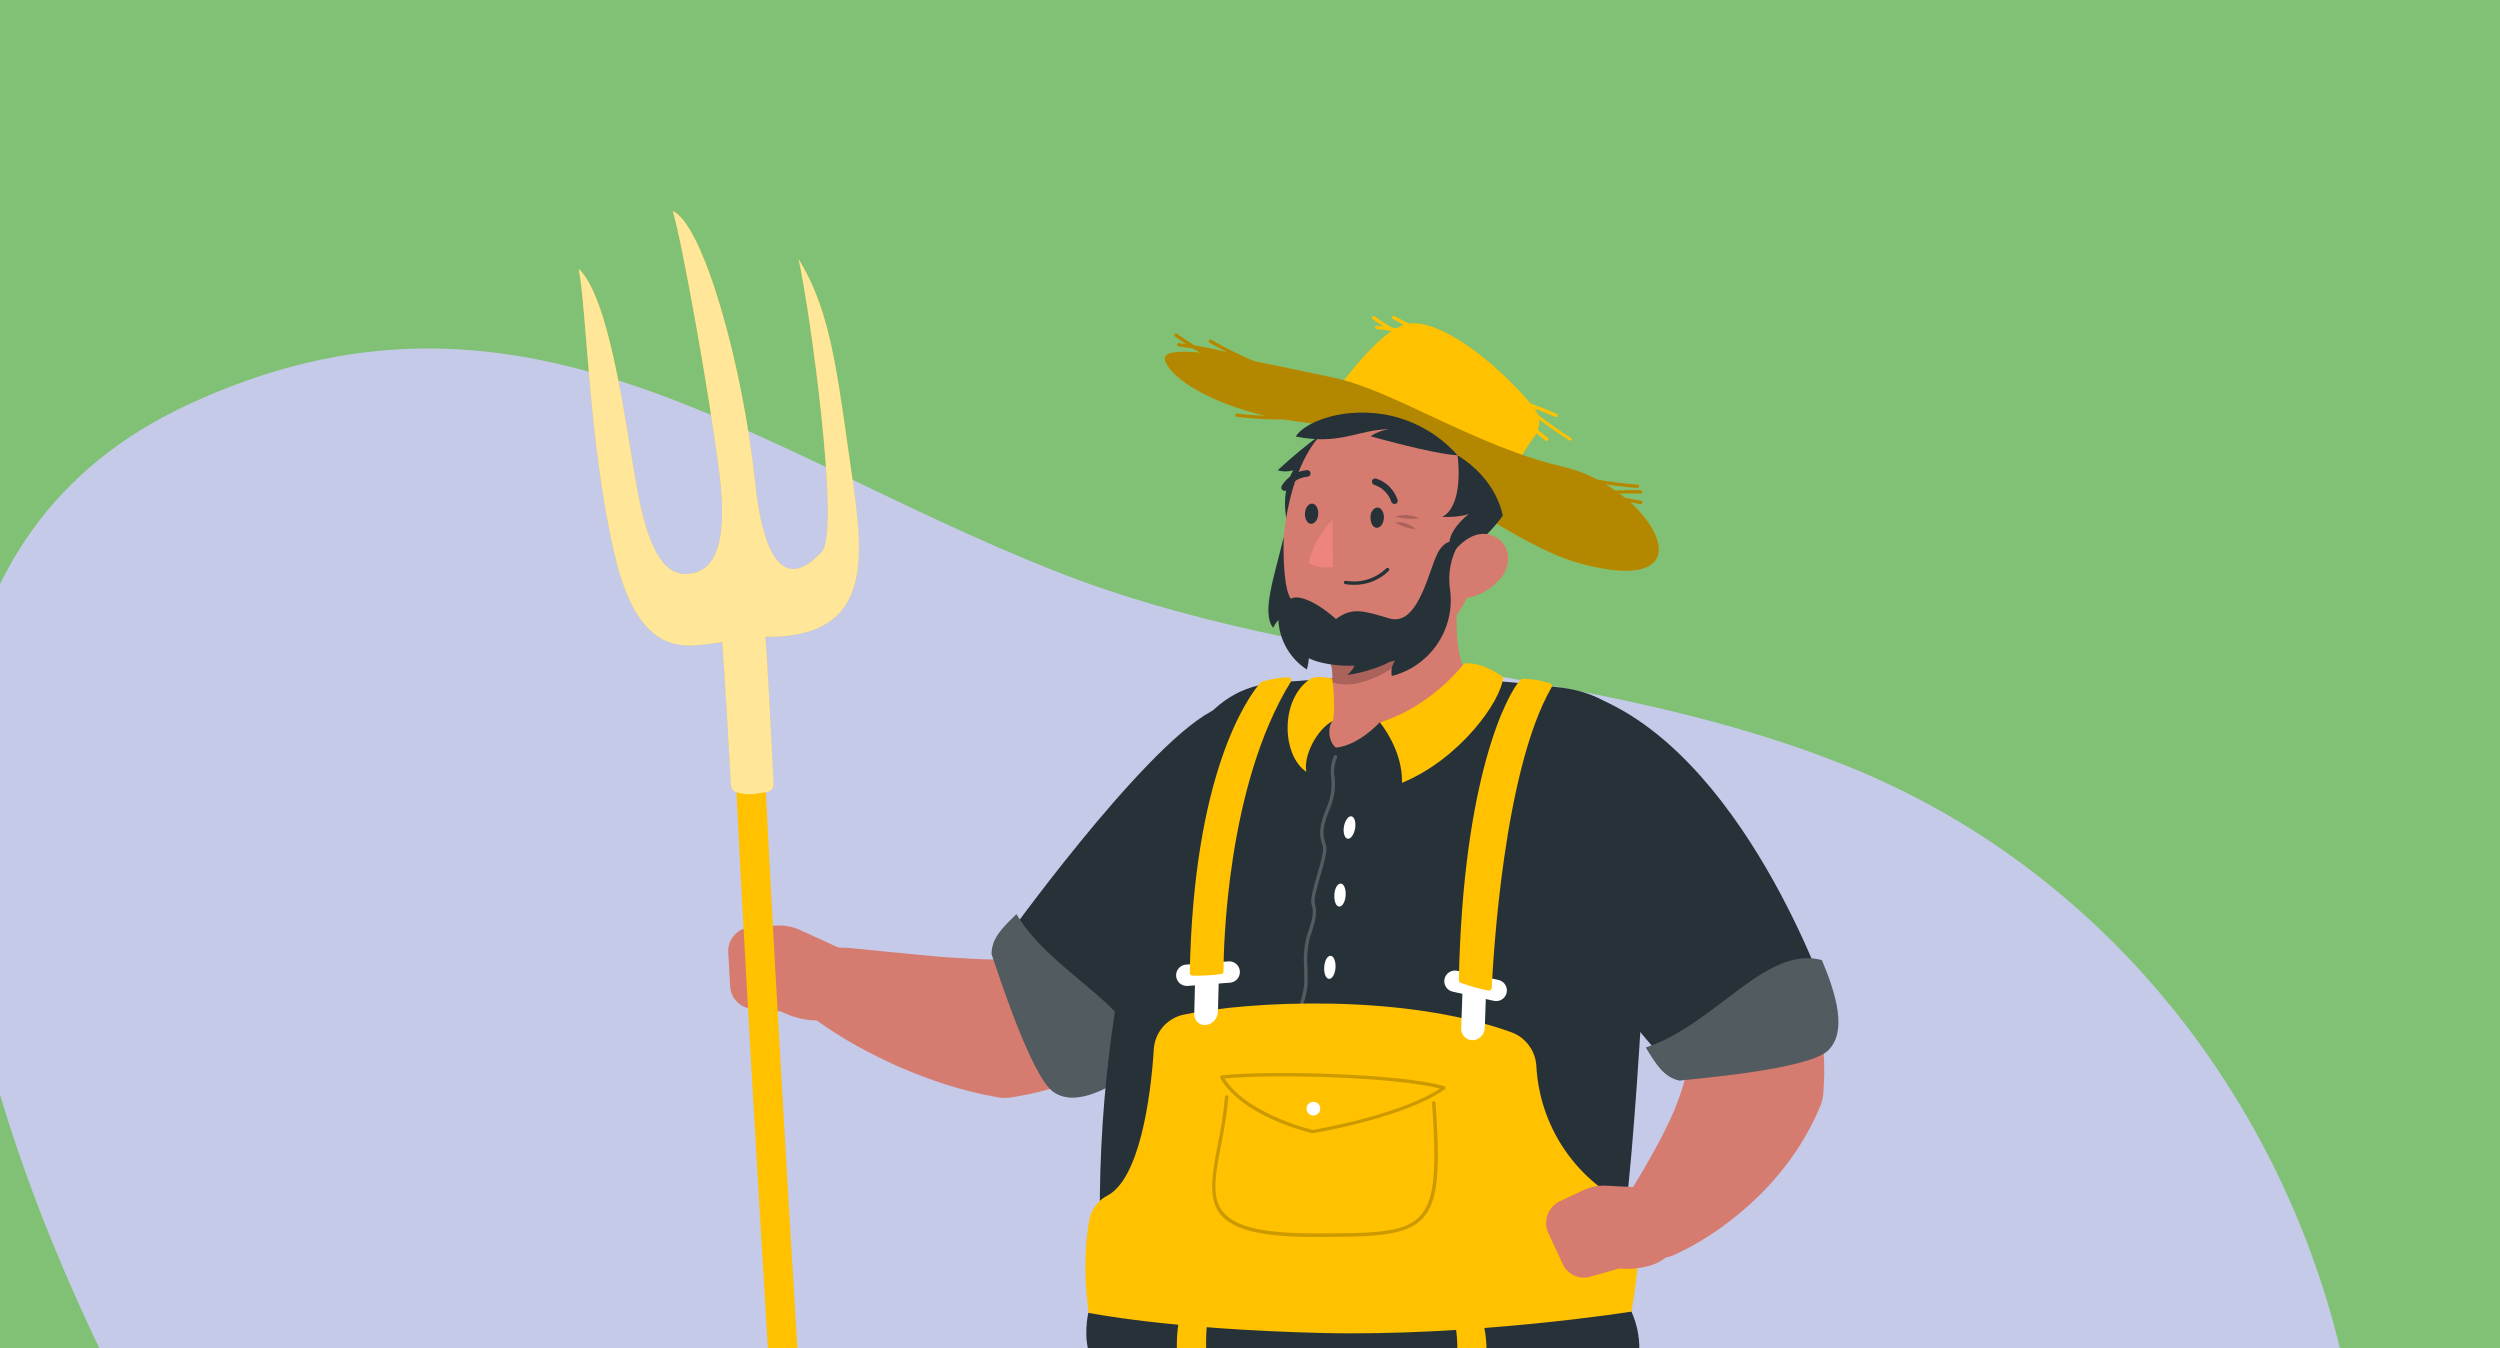 <svg width="165" height="89" viewBox="0 0 165 89" fill="none" xmlns="http://www.w3.org/2000/svg">
<rect x="0" y="0" width="165" height="89" fill="#808080" stroke="none"/>
<g clip-path="url(#clip0_437_8723)">
<rect width="165" height="89" fill="#81C175"/>
<g style="mix-blend-mode:multiply">
<path d="M12.318 26.748C-22.849 43.157 9.418 107.018 37.84 131.409C73.808 162.248 110.442 165.419 139.684 139.013C168.659 112.85 156.646 64.984 122.479 50.794C105.632 43.797 86.686 44.428 69.619 37.684C49.362 29.68 34.273 16.493 12.318 26.748Z" fill="#C5CAE9"/>
</g>
<path d="M103.695 28.911C102.94 28.438 102.211 27.925 101.511 27.375C101.458 27.232 101.384 27.097 101.291 26.975C101.735 27.135 102.199 27.319 102.655 27.527C102.669 27.531 102.684 27.531 102.699 27.527C102.72 27.527 102.741 27.521 102.76 27.51C102.778 27.499 102.793 27.483 102.803 27.463C102.814 27.436 102.815 27.404 102.804 27.376C102.794 27.348 102.773 27.325 102.747 27.311C102.163 27.051 101.567 26.819 101.019 26.627C98.731 23.943 95.135 21.075 92.991 21.355C92.679 21.199 92.359 21.031 92.043 20.855C92.03 20.847 92.016 20.842 92.002 20.84C91.987 20.838 91.972 20.839 91.958 20.842C91.944 20.846 91.93 20.853 91.919 20.862C91.907 20.871 91.898 20.882 91.891 20.895C91.876 20.921 91.872 20.952 91.879 20.981C91.887 21.01 91.905 21.035 91.931 21.051C92.167 21.183 92.403 21.311 92.639 21.451C92.472 21.508 92.311 21.58 92.159 21.667L91.891 21.627C91.491 21.399 91.091 21.147 90.723 20.879C90.711 20.871 90.697 20.865 90.683 20.862C90.668 20.859 90.653 20.858 90.639 20.861C90.624 20.863 90.611 20.869 90.598 20.877C90.586 20.885 90.575 20.895 90.567 20.907C90.549 20.932 90.543 20.963 90.548 20.993C90.553 21.023 90.57 21.049 90.595 21.067C90.839 21.235 91.083 21.395 91.331 21.547L90.871 21.495C90.841 21.494 90.813 21.503 90.79 21.522C90.767 21.54 90.752 21.566 90.747 21.595C90.745 21.625 90.754 21.655 90.773 21.678C90.793 21.701 90.821 21.716 90.851 21.719C90.851 21.719 91.251 21.759 91.815 21.843H91.851C90.311 22.895 88.399 25.379 87.471 26.843C89.431 30.755 99.359 32.903 99.359 32.903C99.359 32.903 99.599 31.027 101.295 28.783C101.334 28.724 101.369 28.663 101.399 28.599C101.775 28.907 102.019 29.087 102.023 29.095C102.045 29.101 102.068 29.101 102.091 29.095C102.108 29.095 102.126 29.091 102.142 29.084C102.158 29.076 102.172 29.065 102.183 29.051C102.2 29.027 102.208 28.996 102.203 28.966C102.199 28.936 102.183 28.91 102.159 28.891C102.159 28.891 101.895 28.695 101.495 28.367C101.578 28.151 101.608 27.918 101.583 27.687C102.663 28.515 103.583 29.067 103.583 29.075C103.602 29.081 103.623 29.081 103.643 29.075C103.662 29.076 103.681 29.071 103.698 29.062C103.715 29.053 103.729 29.04 103.739 29.023C103.742 29.002 103.74 28.981 103.732 28.961C103.725 28.941 103.712 28.924 103.695 28.911V28.911Z" fill="#FFC100"/>
<path d="M107.603 33.151C108.003 33.231 108.271 33.271 108.279 33.271C108.306 33.272 108.332 33.262 108.353 33.244C108.373 33.227 108.387 33.202 108.391 33.175C108.393 33.161 108.392 33.145 108.389 33.131C108.385 33.117 108.379 33.103 108.37 33.091C108.361 33.079 108.349 33.069 108.337 33.062C108.324 33.054 108.31 33.049 108.295 33.047C108.295 33.047 107.871 32.979 107.243 32.847C107.131 32.755 107.015 32.667 106.895 32.575C107.343 32.575 107.807 32.551 108.275 32.575C108.304 32.575 108.333 32.563 108.354 32.542C108.375 32.522 108.387 32.493 108.387 32.463C108.387 32.434 108.376 32.406 108.356 32.384C108.336 32.362 108.308 32.349 108.279 32.347C107.707 32.347 107.135 32.347 106.603 32.375C106.411 32.239 106.203 32.111 106.003 31.975C107.179 32.151 108.055 32.207 108.067 32.207C108.095 32.207 108.122 32.197 108.143 32.177C108.164 32.158 108.177 32.132 108.179 32.103C108.18 32.089 108.178 32.074 108.173 32.06C108.169 32.046 108.161 32.033 108.152 32.022C108.142 32.011 108.13 32.001 108.117 31.995C108.104 31.988 108.089 31.984 108.075 31.983C107.187 31.918 106.303 31.807 105.427 31.651C104.721 31.279 103.971 30.996 103.195 30.811C97.459 29.499 91.915 25.735 88.031 24.931C86.607 24.639 84.659 24.199 82.791 23.839C81.811 23.432 80.86 22.96 79.943 22.427C79.93 22.419 79.916 22.414 79.901 22.412C79.886 22.41 79.871 22.41 79.856 22.414C79.842 22.418 79.828 22.425 79.816 22.434C79.804 22.443 79.794 22.454 79.787 22.467C79.772 22.493 79.768 22.523 79.776 22.552C79.783 22.58 79.802 22.604 79.827 22.619C80.227 22.847 80.599 23.055 80.975 23.247C80.175 23.039 79.407 22.891 78.835 22.795C78.455 22.559 78.063 22.303 77.679 22.027C77.655 22.01 77.625 22.003 77.596 22.007C77.567 22.012 77.54 22.027 77.523 22.051C77.506 22.076 77.499 22.106 77.504 22.136C77.508 22.166 77.523 22.192 77.547 22.211C77.787 22.383 78.031 22.547 78.275 22.707C77.991 22.663 77.823 22.643 77.815 22.643C77.8 22.642 77.785 22.643 77.771 22.647C77.757 22.651 77.744 22.658 77.732 22.668C77.721 22.677 77.711 22.688 77.704 22.701C77.697 22.714 77.692 22.729 77.691 22.743C77.689 22.758 77.691 22.773 77.695 22.787C77.699 22.801 77.706 22.814 77.715 22.826C77.724 22.837 77.736 22.847 77.749 22.854C77.762 22.861 77.776 22.866 77.791 22.867C77.791 22.867 78.191 22.915 78.751 23.011C78.899 23.103 79.043 23.191 79.183 23.271C77.675 23.127 76.691 23.227 76.899 23.815C77.339 25.075 80.075 26.639 83.479 27.439C82.907 27.415 82.279 27.371 81.655 27.291C81.625 27.289 81.596 27.298 81.573 27.317C81.55 27.335 81.535 27.362 81.531 27.391C81.527 27.42 81.535 27.45 81.553 27.473C81.571 27.496 81.598 27.511 81.627 27.515C82.596 27.632 83.571 27.688 84.547 27.683H84.703C85.155 27.759 85.611 27.827 86.079 27.875C90.603 28.323 99.015 35.783 104.335 37.203C110.695 38.895 110.367 35.659 107.603 33.151Z" fill="#FFC100"/>
<path opacity="0.3" d="M107.603 33.151C108.003 33.231 108.271 33.271 108.279 33.271C108.306 33.272 108.332 33.262 108.353 33.244C108.373 33.227 108.387 33.202 108.391 33.175C108.393 33.161 108.392 33.145 108.389 33.131C108.385 33.117 108.379 33.103 108.37 33.091C108.361 33.079 108.349 33.069 108.337 33.062C108.324 33.054 108.31 33.049 108.295 33.047C108.295 33.047 107.871 32.979 107.243 32.847C107.131 32.755 107.015 32.667 106.895 32.575C107.343 32.575 107.807 32.551 108.275 32.575C108.304 32.575 108.333 32.563 108.354 32.542C108.375 32.522 108.387 32.493 108.387 32.463C108.387 32.434 108.376 32.406 108.356 32.384C108.336 32.362 108.308 32.349 108.279 32.347C107.707 32.347 107.135 32.347 106.603 32.375C106.411 32.239 106.203 32.111 106.003 31.975C107.179 32.151 108.055 32.207 108.067 32.207C108.095 32.207 108.122 32.197 108.143 32.177C108.164 32.158 108.177 32.132 108.179 32.103C108.18 32.089 108.178 32.074 108.173 32.06C108.169 32.046 108.161 32.033 108.152 32.022C108.142 32.011 108.13 32.001 108.117 31.995C108.104 31.988 108.089 31.984 108.075 31.983C107.187 31.918 106.303 31.807 105.427 31.651C104.721 31.279 103.971 30.996 103.195 30.811C97.459 29.499 91.915 25.735 88.031 24.931C86.607 24.639 84.659 24.199 82.791 23.839C81.811 23.432 80.86 22.96 79.943 22.427C79.93 22.419 79.916 22.414 79.901 22.412C79.886 22.41 79.871 22.41 79.856 22.414C79.842 22.418 79.828 22.425 79.816 22.434C79.804 22.443 79.794 22.454 79.787 22.467C79.772 22.493 79.768 22.523 79.776 22.552C79.783 22.58 79.802 22.604 79.827 22.619C80.227 22.847 80.599 23.055 80.975 23.247C80.175 23.039 79.407 22.891 78.835 22.795C78.455 22.559 78.063 22.303 77.679 22.027C77.655 22.01 77.625 22.003 77.596 22.007C77.567 22.012 77.54 22.027 77.523 22.051C77.506 22.076 77.499 22.106 77.504 22.136C77.508 22.166 77.523 22.192 77.547 22.211C77.787 22.383 78.031 22.547 78.275 22.707C77.991 22.663 77.823 22.643 77.815 22.643C77.8 22.642 77.785 22.643 77.771 22.647C77.757 22.651 77.744 22.658 77.732 22.668C77.721 22.677 77.711 22.688 77.704 22.701C77.697 22.714 77.692 22.729 77.691 22.743C77.689 22.758 77.691 22.773 77.695 22.787C77.699 22.801 77.706 22.814 77.715 22.826C77.724 22.837 77.736 22.847 77.749 22.854C77.762 22.861 77.776 22.866 77.791 22.867C77.791 22.867 78.191 22.915 78.751 23.011C78.899 23.103 79.043 23.191 79.183 23.271C77.675 23.127 76.691 23.227 76.899 23.815C77.339 25.075 80.075 26.639 83.479 27.439C82.907 27.415 82.279 27.371 81.655 27.291C81.625 27.289 81.596 27.298 81.573 27.317C81.55 27.335 81.535 27.362 81.531 27.391C81.527 27.42 81.535 27.45 81.553 27.473C81.571 27.496 81.598 27.511 81.627 27.515C82.596 27.632 83.571 27.688 84.547 27.683H84.703C85.155 27.759 85.611 27.827 86.079 27.875C90.603 28.323 99.015 35.783 104.335 37.203C110.695 38.895 110.367 35.659 107.603 33.151Z" fill="black"/>
<path d="M84.35 59.492L84.135 59.836L83.942 60.12L83.57 60.664C83.323 61.02 83.062 61.36 82.806 61.7C82.29 62.384 81.743 63.028 81.178 63.672C80.615 64.316 80.019 64.928 79.403 65.536C78.787 66.144 78.142 66.736 77.454 67.296C76.766 67.856 76.067 68.408 75.314 68.928C74.541 69.453 73.74 69.935 72.915 70.372C72.051 70.836 71.156 71.237 70.234 71.572C69.256 71.912 68.251 72.17 67.231 72.344L66.751 72.428C66.467 72.476 66.178 72.476 65.894 72.428C64.748 72.23 63.616 71.954 62.507 71.604C61.448 71.266 60.406 70.874 59.386 70.432C58.886 70.208 58.391 69.98 57.903 69.74C57.414 69.5 56.938 69.236 56.462 68.976C55.986 68.716 55.526 68.428 55.066 68.136C54.606 67.844 54.17 67.544 53.687 67.188C53.244 66.863 52.917 66.405 52.754 65.882C52.59 65.358 52.598 64.796 52.777 64.277C52.956 63.758 53.296 63.31 53.747 62.998C54.199 62.686 54.738 62.527 55.286 62.544H55.578C56.031 62.544 56.542 62.624 57.026 62.66L58.486 62.808L59.931 62.948C60.407 63 60.883 63.04 61.35 63.08C62.291 63.18 63.218 63.224 64.115 63.276C65.01 63.328 65.882 63.336 66.707 63.328L65.398 63.4C66.353 63.06 67.259 62.597 68.094 62.024C68.575 61.699 69.038 61.349 69.483 60.976C69.951 60.608 70.41 60.176 70.867 59.776C71.766 58.908 72.666 57.968 73.519 56.976C73.947 56.484 74.359 55.964 74.77 55.456L75.371 54.684L75.891 53.996L76.079 53.748C76.861 52.696 78.021 51.99 79.314 51.778C80.608 51.567 81.932 51.866 83.009 52.614C84.085 53.361 84.829 54.498 85.082 55.784C85.335 57.07 85.079 58.404 84.367 59.504L84.35 59.492Z" fill="#D57B70"/>
<path d="M88.999 51.323C87.775 62.171 72.84 71.351 72.84 71.351C69.671 71.003 66.552 65.751 66.103 62.327C66.103 62.327 75.272 49.499 79.919 46.963C84.2 44.599 89.535 46.383 88.999 51.323Z" fill="#263238"/>
<path d="M67.083 60.34C66.135 61.252 65.443 61.94 65.447 62.976C65.799 63.952 68.051 71.104 69.567 72.096C71.083 73.088 73.351 71.772 75.295 70.372C75.447 66.532 69.603 64.496 67.083 60.34Z" fill="#263238"/>
<path opacity="0.2" d="M67.083 60.34C66.135 61.252 65.443 61.94 65.447 62.976C65.799 63.952 68.051 71.104 69.567 72.096C71.083 73.088 73.351 71.772 75.295 70.372C75.447 66.532 69.603 64.496 67.083 60.34Z" fill="white"/>
<path d="M55.884 62.788L56.032 65.7C55.092 68.62 51.548 66.76 51.548 66.76L49.484 66.556C49.122 66.496 48.793 66.309 48.556 66.029C48.319 65.75 48.188 65.395 48.188 65.028L48.072 62.992C48.018 62.575 48.131 62.153 48.386 61.818C48.642 61.483 49.019 61.263 49.436 61.204L51.244 61.088C51.768 61.056 52.293 61.152 52.772 61.368L55.884 62.788Z" fill="#D57B70"/>
<path d="M83.884 45.092C90.294 44.483 96.752 44.584 103.14 45.396C106.832 45.916 109.44 48.196 108.992 55.796C108.084 71.14 107.548 83.324 105.596 88.84C105.596 88.84 81.16 96.58 73.064 88.78C71.092 70.308 75.688 55.18 78.712 48.78C79.184 47.772 79.907 46.902 80.814 46.256C81.72 45.61 82.778 45.209 83.884 45.092Z" fill="#263238"/>
<path opacity="0.2" d="M85.227 69.575C85.2 69.576 85.174 69.566 85.153 69.548C85.133 69.531 85.119 69.506 85.115 69.479C84.975 68.563 85.331 67.551 85.643 66.655C85.85 66.141 85.994 65.604 86.071 65.055C86.095 64.655 86.071 64.227 86.071 63.831C86.016 63.167 86.069 62.498 86.227 61.851L86.343 61.487C86.575 60.771 86.743 60.251 86.571 59.719C86.455 59.363 86.687 58.559 86.935 57.719C87.155 56.959 87.403 56.095 87.295 55.811C87.039 55.135 87.019 54.543 87.611 53.171C87.846 52.577 87.93 51.934 87.855 51.299C87.784 50.823 87.851 50.335 88.047 49.895C88.054 49.882 88.063 49.87 88.075 49.861C88.086 49.851 88.1 49.844 88.114 49.84C88.128 49.836 88.143 49.835 88.158 49.837C88.172 49.839 88.187 49.844 88.199 49.851C88.225 49.866 88.245 49.89 88.253 49.918C88.261 49.947 88.258 49.977 88.243 50.003C88.068 50.407 88.012 50.853 88.083 51.287C88.159 51.958 88.068 52.636 87.819 53.263C87.255 54.567 87.267 55.099 87.507 55.731C87.643 56.083 87.403 56.931 87.151 57.783C86.935 58.527 86.691 59.383 86.787 59.659C86.983 60.263 86.787 60.839 86.559 61.571C86.519 61.687 86.483 61.807 86.443 61.931C86.292 62.555 86.243 63.2 86.299 63.839C86.299 64.239 86.319 64.639 86.299 65.079C86.221 65.652 86.072 66.212 85.855 66.747C85.551 67.615 85.207 68.603 85.339 69.459C85.342 69.474 85.341 69.489 85.337 69.504C85.334 69.518 85.327 69.532 85.318 69.543C85.309 69.555 85.298 69.565 85.285 69.573C85.272 69.581 85.258 69.585 85.243 69.587L85.227 69.575Z" fill="white"/>
<path d="M86.095 120.72C88.787 110.344 95.819 97.976 91.371 87.988L72.047 87.928C72.047 87.928 71.567 108.492 71.435 118.196C71.295 128.284 72.163 140.836 72.163 140.836L80.071 141.436C80.071 141.436 85.463 132.364 86.095 120.72Z" fill="#FFC100"/>
<path d="M106.347 117.364C107.283 106.872 110.747 92.752 107.399 87.928H84.272C84.272 87.928 88.876 108.84 90.767 118.516C92.731 128.58 98.368 141.388 98.368 141.388H105.859C105.859 141.388 108.727 129.332 106.347 117.364Z" fill="#FFC100"/>
<path d="M86.014 46.767C86.75 46.047 87.522 46.467 87.878 45.379C88.037 44.525 87.896 43.642 87.478 42.879L96.238 38.151C96.066 41.375 95.938 43.919 97.366 45.203C97.766 47.603 93.71 49.623 88.454 49.371C85.982 49.255 84.954 47.799 86.014 46.767Z" fill="#D57B70"/>
<path opacity="0.2" d="M87.603 43.152L94.523 41.424C92.775 44.172 89.624 45.68 87.931 45.024C87.986 44.382 87.873 43.737 87.603 43.152V43.152Z" fill="black"/>
<path d="M87.224 28.64C86.21 29.381 85.242 30.182 84.324 31.04C84.658 31.142 85.014 31.142 85.348 31.04C84.484 32.544 84.82 34.604 85.256 35.216C87.4 33.204 87.224 28.64 87.224 28.64Z" fill="#263238"/>
<path d="M90.468 27.376C93.82 27.708 98.524 30.684 98.112 34.308C97.636 38.52 96.512 41.252 93.664 42.664C87.964 45.464 85.184 42.764 84.72 38.428C84.3 34.528 85.732 26.912 90.468 27.376Z" fill="#D57B70"/>
<path d="M96.199 30.048C96.419 31.86 96.159 33.624 95.191 34.116C96.495 34.156 96.963 33.9 96.963 33.9C96.963 33.9 94.647 35.66 96.199 36.788C97.362 36.078 98.374 35.147 99.179 34.048C99.179 34.048 98.883 31.712 96.199 30.048Z" fill="#263238"/>
<path opacity="0.2" d="M92.076 34.096C92.604 33.921 93.179 33.963 93.676 34.212C93.14 34.278 92.597 34.239 92.076 34.096V34.096Z" fill="black"/>
<path opacity="0.2" d="M92.076 34.48C92.325 34.452 92.576 34.478 92.813 34.558C93.05 34.637 93.267 34.767 93.448 34.94C92.963 34.888 92.494 34.731 92.076 34.48Z" fill="black"/>
<path d="M89.368 38.599C89.175 38.6 88.983 38.585 88.792 38.556C88.763 38.551 88.736 38.535 88.719 38.511C88.701 38.487 88.693 38.457 88.696 38.428C88.698 38.412 88.703 38.398 88.711 38.385C88.719 38.371 88.729 38.36 88.741 38.351C88.754 38.342 88.768 38.336 88.783 38.332C88.798 38.329 88.813 38.329 88.828 38.331C89.306 38.414 89.797 38.384 90.26 38.241C90.724 38.099 91.147 37.849 91.496 37.511C91.518 37.49 91.547 37.477 91.578 37.477C91.609 37.477 91.638 37.49 91.66 37.511C91.681 37.533 91.692 37.562 91.692 37.592C91.692 37.621 91.681 37.65 91.66 37.672C91.359 37.971 91.001 38.206 90.607 38.366C90.214 38.525 89.793 38.605 89.368 38.599V38.599Z" fill="#263238"/>
<path d="M99.156 38.016C98.862 38.412 98.494 38.747 98.071 39.001C97.648 39.255 97.179 39.423 96.692 39.495C95.379 39.675 94.888 38.459 95.391 37.316C95.844 36.283 97.067 34.944 98.32 35.288C99.572 35.632 99.868 37.023 99.156 38.016Z" fill="#D57B70"/>
<path d="M84.727 35.432C84.095 38.112 83.247 40.42 84.023 41.432C84.119 41.247 84.235 41.073 84.371 40.916C84.404 41.571 84.591 42.21 84.918 42.779C85.245 43.349 85.702 43.833 86.251 44.192C86.326 43.947 86.369 43.695 86.379 43.44C86.379 43.44 88.159 44.452 92.075 43.604C91.97 43.748 91.897 43.912 91.86 44.087C91.823 44.261 91.825 44.442 91.863 44.616C93.106 44.298 94.186 43.529 94.893 42.46C95.601 41.39 95.885 40.095 95.691 38.828C95.553 37.808 95.762 36.771 96.283 35.884C96.283 35.884 95.711 35.348 95.035 36.252C94.359 37.156 93.735 41.424 91.695 40.816C89.947 40.296 89.227 40.064 88.175 40.86C86.927 39.732 85.667 39.2 85.195 39.52C84.747 38.912 84.679 36.752 84.727 35.432Z" fill="#263238"/>
<path d="M92.252 43.296C91.688 43.916 89.768 44.456 88.928 44.544C89.23 44.28 89.452 43.936 89.568 43.552L92.252 43.296Z" fill="#263238"/>
<path d="M91.335 34.2C91.311 34.568 91.095 34.852 90.851 34.836C90.607 34.82 90.451 34.504 90.451 34.132C90.451 33.76 90.691 33.48 90.935 33.5C91.179 33.52 91.359 33.828 91.335 34.2Z" fill="#263238"/>
<path d="M87.004 33.932C87.027 33.564 86.848 33.253 86.606 33.239C86.363 33.224 86.148 33.511 86.126 33.879C86.104 34.247 86.283 34.558 86.525 34.572C86.768 34.587 86.982 34.3 87.004 33.932Z" fill="#263238"/>
<path d="M87.951 34.296L87.971 37.404C87.971 37.404 86.971 37.652 86.371 37.108C86.646 36.05 87.191 35.081 87.951 34.296Z" fill="#ED847E"/>
<path d="M91.996 33.256C92.033 33.264 92.071 33.264 92.108 33.256C92.135 33.247 92.159 33.232 92.18 33.213C92.201 33.194 92.218 33.171 92.23 33.145C92.242 33.119 92.249 33.091 92.25 33.063C92.251 33.035 92.246 33.006 92.236 32.98C92.126 32.651 91.941 32.354 91.694 32.111C91.447 31.868 91.146 31.688 90.816 31.584C90.788 31.577 90.759 31.575 90.731 31.579C90.702 31.584 90.675 31.593 90.65 31.608C90.626 31.623 90.604 31.643 90.587 31.666C90.57 31.689 90.558 31.716 90.552 31.744C90.54 31.801 90.55 31.86 90.581 31.909C90.611 31.958 90.66 31.994 90.716 32.008C90.976 32.093 91.213 32.238 91.406 32.432C91.6 32.626 91.744 32.863 91.828 33.124C91.843 33.158 91.867 33.187 91.896 33.21C91.925 33.233 91.959 33.249 91.996 33.256V33.256Z" fill="#263238"/>
<path d="M84.783 32.399C84.819 32.399 84.854 32.389 84.885 32.372C84.917 32.354 84.944 32.329 84.963 32.299C85.1 32.064 85.292 31.865 85.523 31.719C85.753 31.574 86.015 31.486 86.287 31.463C86.345 31.461 86.399 31.437 86.439 31.395C86.478 31.353 86.5 31.297 86.499 31.239C86.496 31.182 86.471 31.128 86.429 31.089C86.388 31.049 86.332 31.027 86.275 31.027C85.932 31.052 85.601 31.159 85.308 31.34C85.016 31.52 84.771 31.768 84.595 32.063C84.565 32.112 84.555 32.171 84.568 32.227C84.581 32.283 84.615 32.332 84.663 32.363C84.699 32.386 84.74 32.399 84.783 32.399Z" fill="#263238"/>
<path d="M107.4 87.928C107.887 85.742 108.155 83.514 108.2 81.276C108.214 80.872 108.114 80.473 107.911 80.124C107.707 79.775 107.41 79.49 107.052 79.304C105.423 78.42 104.048 77.134 103.058 75.567C102.069 74.001 101.498 72.206 101.4 70.356C101.372 69.864 101.201 69.391 100.908 68.996C100.616 68.6 100.214 68.298 99.752 68.128C92.572 65.532 82.38 66.08 78.152 66.96C77.614 67.067 77.126 67.349 76.764 67.762C76.402 68.175 76.187 68.696 76.152 69.244C75.94 72.62 75.172 77.784 73.108 78.9C72.805 79.049 72.541 79.265 72.333 79.531C72.125 79.797 71.98 80.106 71.908 80.436C71.22 84.096 72.068 87.928 72.068 87.928C72.068 87.928 85.164 90.14 107.4 87.928Z" fill="#FFC100"/>
<path opacity="0.2" d="M86.627 74.792H86.599C86.407 74.748 81.967 73.688 80.539 71.144C80.53 71.127 80.525 71.109 80.525 71.09C80.525 71.071 80.53 71.053 80.539 71.036C80.548 71.02 80.561 71.007 80.576 70.996C80.591 70.986 80.609 70.979 80.627 70.976C83.759 70.624 92.535 70.856 95.331 71.688C95.351 71.695 95.369 71.707 95.383 71.724C95.397 71.74 95.406 71.759 95.411 71.78C95.413 71.801 95.41 71.823 95.401 71.842C95.393 71.862 95.38 71.879 95.363 71.892C92.687 73.792 86.707 74.784 86.647 74.792H86.627ZM80.827 71.192C82.247 73.456 86.299 74.492 86.631 74.576C87.031 74.508 92.399 73.576 95.031 71.848C92.091 71.076 83.991 70.864 80.827 71.18V71.192Z" fill="black"/>
<path opacity="0.2" d="M86.787 81.639H86.683C83.295 81.639 81.407 81.183 80.559 80.159C79.711 79.135 79.987 77.543 80.367 75.567C80.585 74.517 80.746 73.455 80.851 72.387C80.855 72.358 80.87 72.331 80.893 72.311C80.916 72.292 80.945 72.282 80.975 72.283C80.99 72.284 81.004 72.288 81.017 72.295C81.03 72.302 81.041 72.311 81.051 72.322C81.06 72.333 81.067 72.346 81.071 72.36C81.075 72.374 81.077 72.389 81.075 72.403C80.972 73.478 80.809 74.546 80.587 75.603C80.219 77.523 79.927 79.035 80.735 80.003C81.543 80.971 83.367 81.399 86.683 81.399H86.787C90.575 81.399 92.667 81.399 93.719 80.263C94.771 79.127 94.791 76.883 94.519 72.795C94.518 72.766 94.528 72.737 94.547 72.715C94.567 72.692 94.594 72.678 94.623 72.675C94.653 72.674 94.682 72.684 94.705 72.703C94.728 72.722 94.743 72.75 94.747 72.779C95.039 77.023 94.987 79.247 93.895 80.419C92.803 81.591 90.639 81.639 86.787 81.639Z" fill="black"/>
<path d="M86.683 73.624C86.932 73.624 87.135 73.421 87.135 73.172C87.135 72.922 86.932 72.72 86.683 72.72C86.433 72.72 86.231 72.922 86.231 73.172C86.231 73.421 86.433 73.624 86.683 73.624Z" fill="white"/>
<path d="M81.183 64.856L78.383 65.072C78.196 65.085 78.011 65.024 77.869 64.902C77.727 64.78 77.638 64.606 77.623 64.42V64.42C77.61 64.233 77.671 64.049 77.793 63.907C77.915 63.766 78.088 63.678 78.275 63.664L81.075 63.452C81.167 63.444 81.26 63.455 81.348 63.483C81.436 63.512 81.518 63.557 81.588 63.618C81.659 63.678 81.716 63.752 81.758 63.834C81.799 63.917 81.824 64.007 81.831 64.1V64.1C81.838 64.192 81.827 64.284 81.798 64.372C81.769 64.46 81.724 64.542 81.663 64.612C81.603 64.682 81.53 64.74 81.447 64.781C81.365 64.823 81.275 64.849 81.183 64.856V64.856Z" fill="white"/>
<path d="M78.82 66.919L78.9 63.743C78.908 63.527 78.994 63.322 79.14 63.163C79.287 63.004 79.485 62.902 79.7 62.876V62.876C79.8 62.866 79.901 62.877 79.996 62.91C80.091 62.943 80.178 62.996 80.251 63.065C80.324 63.135 80.381 63.219 80.419 63.313C80.456 63.406 80.473 63.507 80.468 63.608L80.383 66.784C80.376 67 80.29 67.206 80.144 67.365C79.997 67.524 79.798 67.626 79.584 67.651V67.651C79.483 67.662 79.382 67.65 79.287 67.617C79.192 67.584 79.106 67.531 79.033 67.462C78.96 67.392 78.904 67.307 78.867 67.214C78.83 67.12 78.814 67.02 78.82 66.919V66.919Z" fill="white"/>
<path d="M83.18 45.055C82.28 46.139 78.78 51.087 78.524 64.199C78.521 64.248 78.538 64.295 78.57 64.332C78.602 64.368 78.647 64.391 78.696 64.395C79.328 64.408 79.96 64.374 80.588 64.291C80.633 64.286 80.675 64.265 80.705 64.231C80.735 64.197 80.752 64.153 80.752 64.107C80.752 62.659 80.944 51.863 85.2 44.987C85.217 44.958 85.226 44.925 85.226 44.891C85.226 44.858 85.217 44.825 85.2 44.795C85.183 44.766 85.158 44.742 85.128 44.726C85.099 44.71 85.065 44.702 85.032 44.703C84.43 44.719 83.833 44.82 83.26 45.003C83.229 45.013 83.201 45.031 83.18 45.055V45.055Z" fill="#FFC100"/>
<path d="M88.176 49.351C89.756 49.155 91.064 47.667 91.064 47.667C91.064 47.667 95.228 46.643 96.368 44.619C96.483 44.409 96.675 44.251 96.903 44.176C97.131 44.102 97.379 44.117 97.596 44.219C98.037 44.401 98.45 44.644 98.824 44.939C98.824 44.939 96.08 51.883 88.176 49.351Z" fill="#263238"/>
<path d="M91.062 47.667C91.062 47.667 92.591 49.468 92.531 51.667C96.331 50.108 99.099 46.264 99.21 44.688C97.611 43.563 96.638 43.791 96.638 43.791C96.638 43.791 94.442 46.675 91.062 47.667Z" fill="#FFC100"/>
<path d="M88.176 49.352C87.612 48.9 87.644 47.86 87.972 47.584C87.836 46.672 87.972 46.192 87.944 44.784C86.512 44.692 85.256 46.28 84.804 47.372C84.352 48.464 87.212 49.58 88.176 49.352Z" fill="#263238"/>
<path d="M87.971 47.584C86.955 48.08 86.007 49.86 86.219 50.94C84.587 49.848 84.463 46.14 86.495 44.796C86.983 44.544 87.943 44.796 87.943 44.796C87.943 44.796 88.167 46.744 87.971 47.584Z" fill="#FFC100"/>
<path d="M89.436 54.676C89.368 55.076 89.148 55.392 88.944 55.356C88.74 55.32 88.632 54.956 88.7 54.556C88.768 54.156 88.988 53.84 89.192 53.876C89.396 53.912 89.504 54.264 89.436 54.676Z" fill="white"/>
<path d="M88.812 59.112C88.784 59.512 88.592 59.852 88.384 59.836C88.176 59.82 88.04 59.472 88.068 59.036C88.096 58.6 88.292 58.3 88.5 58.316C88.708 58.332 88.844 58.7 88.812 59.112Z" fill="white"/>
<path d="M88.143 63.883C88.111 64.283 87.919 64.623 87.715 64.607C87.511 64.591 87.367 64.243 87.399 63.807C87.431 63.371 87.623 63.071 87.827 63.083C88.031 63.095 88.175 63.471 88.143 63.883Z" fill="white"/>
<path d="M111.651 52.111L111.935 52.399L112.171 52.647L112.619 53.131C112.911 53.455 113.187 53.783 113.459 54.111C114.011 54.763 114.519 55.443 115.019 56.135C115.519 56.827 115.987 57.547 116.443 58.283C116.899 59.019 117.327 59.779 117.723 60.571C118.119 61.363 118.499 62.171 118.835 63.023C119.174 63.892 119.467 64.779 119.711 65.679C119.969 66.623 120.159 67.584 120.279 68.555C120.401 69.585 120.431 70.624 120.371 71.659L120.339 72.159C120.319 72.442 120.254 72.721 120.147 72.983C119.667 74.141 119.061 75.243 118.339 76.267C117.67 77.223 116.913 78.115 116.079 78.931C115.28 79.713 114.422 80.431 113.511 81.079C113.063 81.399 112.599 81.691 112.127 81.975C111.887 82.115 111.647 82.251 111.403 82.375L110.603 82.775C110.205 82.975 109.758 83.059 109.315 83.016C108.871 82.974 108.448 82.807 108.095 82.535C107.742 82.263 107.473 81.897 107.319 81.479C107.164 81.061 107.131 80.608 107.223 80.171L107.499 78.843C107.536 78.754 107.582 78.668 107.635 78.587L107.803 78.307L108.147 77.735C108.383 77.359 108.599 76.971 108.819 76.591C109.039 76.211 109.243 75.831 109.447 75.455C109.651 75.079 109.847 74.707 110.015 74.331C110.685 73.01 111.17 71.602 111.455 70.147L111.231 71.467C111.182 70.993 111.099 70.522 110.983 70.059C110.851 69.541 110.689 69.031 110.499 68.531C110.303 68.011 110.055 67.479 109.791 66.931C109.527 66.383 109.231 65.851 108.915 65.331C108.271 64.259 107.555 63.175 106.771 62.131C106.371 61.599 105.971 61.083 105.571 60.567L104.947 59.799L104.395 59.143L104.191 58.899C103.358 57.9 102.942 56.617 103.031 55.319C103.12 54.021 103.707 52.807 104.668 51.931C105.63 51.054 106.893 50.582 108.194 50.614C109.494 50.645 110.733 51.177 111.651 52.099V52.111Z" fill="#D57B70"/>
<path d="M104.719 45.8C115.023 49.4 120.643 66.016 120.643 66.016C119.599 68.999 113.799 70.883 110.347 70.552C110.347 70.552 99.883 58.76 98.447 53.66C97.115 48.94 100.027 44.136 104.719 45.8Z" fill="#263238"/>
<path d="M108.627 69.136C109.307 70.264 109.827 71.092 110.835 71.316C111.863 71.192 119.339 70.592 120.643 69.336C121.947 68.08 121.167 65.576 120.243 63.368C116.527 62.364 113.243 67.604 108.627 69.136Z" fill="#263238"/>
<path opacity="0.2" d="M108.627 69.136C109.307 70.264 109.827 71.092 110.835 71.316C111.863 71.192 119.339 70.592 120.643 69.336C121.947 68.08 121.167 65.576 120.243 63.368C116.527 62.364 113.243 67.604 108.627 69.136Z" fill="white"/>
<path d="M109.444 78.432L110.644 81.088C110.844 84.148 106.864 83.72 106.864 83.72L104.864 84.288C104.505 84.365 104.132 84.312 103.809 84.139C103.486 83.966 103.234 83.685 103.1 83.344L102.244 81.492C102.04 81.123 101.991 80.689 102.105 80.284C102.22 79.879 102.489 79.536 102.856 79.328L104.496 78.556C104.971 78.332 105.495 78.229 106.02 78.256L109.444 78.432Z" fill="#D57B70"/>
<path d="M98.598 66.056L95.87 65.448C95.689 65.406 95.532 65.294 95.432 65.137C95.333 64.98 95.299 64.789 95.338 64.608V64.608C95.379 64.426 95.491 64.267 95.648 64.167C95.805 64.067 95.996 64.032 96.178 64.072L98.906 64.68C99.088 64.722 99.247 64.834 99.346 64.992C99.446 65.15 99.479 65.341 99.438 65.524V65.524C99.397 65.705 99.286 65.864 99.128 65.963C98.971 66.063 98.78 66.096 98.598 66.056V66.056Z" fill="white"/>
<path d="M96.439 67.856L96.551 64.656C96.561 64.447 96.649 64.249 96.797 64.102C96.945 63.954 97.142 63.866 97.351 63.855V63.855C97.454 63.855 97.556 63.876 97.651 63.917C97.745 63.958 97.831 64.017 97.901 64.092C97.972 64.167 98.027 64.256 98.062 64.353C98.098 64.45 98.113 64.552 98.107 64.656L97.995 67.856C97.984 68.064 97.896 68.262 97.749 68.409C97.601 68.557 97.403 68.645 97.195 68.656V68.656C97.092 68.656 96.99 68.635 96.895 68.594C96.8 68.553 96.715 68.494 96.644 68.419C96.573 68.344 96.519 68.255 96.483 68.158C96.448 68.061 96.433 67.958 96.439 67.856V67.856Z" fill="white"/>
<path d="M100.364 44.852C99.472 45.78 96.555 51.32 96.284 64.684C96.281 64.722 96.291 64.76 96.311 64.792C96.331 64.824 96.361 64.849 96.395 64.864C96.993 65.081 97.607 65.253 98.231 65.376C98.258 65.382 98.286 65.382 98.312 65.376C98.339 65.37 98.364 65.358 98.385 65.341C98.407 65.324 98.424 65.303 98.436 65.278C98.448 65.254 98.455 65.227 98.456 65.2C98.54 63.396 99.224 50.86 102.404 45.364C102.417 45.34 102.426 45.313 102.428 45.286C102.43 45.258 102.426 45.231 102.416 45.205C102.406 45.179 102.39 45.156 102.37 45.137C102.35 45.118 102.326 45.104 102.3 45.096C101.716 44.905 101.106 44.806 100.492 44.8C100.468 44.799 100.444 44.803 100.422 44.812C100.4 44.821 100.38 44.835 100.364 44.852Z" fill="#FFC100"/>
<path d="M71.831 86.643C71.831 86.643 71.43 88.307 72.007 89.639C80.91 92.039 100.187 91.239 108.171 89.535C108.266 88.52 108.095 87.497 107.675 86.567C107.675 86.567 97.215 88.227 87.135 87.975C77.055 87.723 71.831 86.643 71.831 86.643Z" fill="#263238"/>
<path d="M77.991 86.504C77.443 87.972 77.707 90.832 77.991 91.356C79.327 91.828 79.795 91.68 79.795 91.68C79.795 91.68 79.363 88.12 79.795 86.748C79.216 86.547 78.603 86.464 77.991 86.504V86.504Z" fill="#FFC100"/>
<path d="M97.8 87.048C98.348 88.512 98.084 91.376 97.8 91.9C96.464 92.368 95.996 92.224 95.996 92.224C95.996 92.224 96.428 88.664 95.996 87.292C96.575 87.091 97.189 87.008 97.8 87.048Z" fill="#FFC100"/>
<path d="M96.199 30.048C94.631 29.98 90.455 28.792 90.455 28.792C90.825 28.543 91.246 28.383 91.687 28.324C89.591 28.36 88.487 29.396 85.523 28.812C85.959 28.012 88.323 26.844 91.387 27.356C93.249 27.684 94.945 28.633 96.199 30.048V30.048Z" fill="#263238"/>
<path d="M50.239 44.132C48.538 42.976 48.315 44.684 48.315 44.684C48.315 53.4 54.222 146.436 54.763 154.884C54.759 155.035 54.812 155.181 54.911 155.295C55.01 155.408 55.149 155.48 55.298 155.496H56.199C56.277 155.486 56.353 155.461 56.422 155.421C56.49 155.381 56.55 155.328 56.597 155.264C56.645 155.201 56.679 155.128 56.698 155.051C56.717 154.974 56.719 154.894 56.706 154.816C56.135 145.924 50.218 52.828 50.239 44.132Z" fill="#FFC100"/>
<path d="M49.691 52.42C49.324 52.439 48.956 52.395 48.603 52.292C48.497 52.255 48.405 52.185 48.341 52.094C48.276 52.002 48.242 51.892 48.243 51.78C48.147 50.032 47.771 43.312 47.659 42.376C45.415 42.636 42.223 43.78 40.543 36.504C38.863 29.228 38.735 20.556 38.195 17.744C40.227 19.652 41.263 27.792 41.983 31.924C42.703 36.056 43.715 37.948 45.327 37.884C46.939 37.82 48.127 36.404 47.483 31.24C46.839 26.076 44.999 15.888 44.407 13.932C46.387 14.788 49.011 24.012 49.819 31.712C50.627 39.412 53.019 37.76 54.251 36.404C55.483 35.048 53.419 20.204 52.703 17.092C54.547 20.104 55.103 23.312 55.963 29.532C56.823 35.752 58.363 42.124 50.511 42.024C50.667 43.816 50.967 49.912 51.051 51.696C51.068 51.819 51.04 51.944 50.971 52.048C50.903 52.151 50.799 52.227 50.679 52.26L49.691 52.42Z" fill="#FFC100"/>
<path opacity="0.6" d="M49.691 52.42C49.324 52.439 48.956 52.395 48.603 52.292C48.497 52.255 48.405 52.185 48.341 52.094C48.276 52.002 48.242 51.892 48.243 51.78C48.147 50.032 47.771 43.312 47.659 42.376C45.415 42.636 42.223 43.78 40.543 36.504C38.863 29.228 38.735 20.556 38.195 17.744C40.227 19.652 41.263 27.792 41.983 31.924C42.703 36.056 43.715 37.948 45.327 37.884C46.939 37.82 48.127 36.404 47.483 31.24C46.839 26.076 44.999 15.888 44.407 13.932C46.387 14.788 49.011 24.012 49.819 31.712C50.627 39.412 53.019 37.76 54.251 36.404C55.483 35.048 53.419 20.204 52.703 17.092C54.547 20.104 55.103 23.312 55.963 29.532C56.823 35.752 58.363 42.124 50.511 42.024C50.667 43.816 50.967 49.912 51.051 51.696C51.068 51.819 51.04 51.944 50.971 52.048C50.903 52.151 50.799 52.227 50.679 52.26L49.691 52.42Z" fill="white"/>
</g>
<defs>
<clipPath id="clip0_437_8723">
<rect width="165" height="89" fill="white"/>
</clipPath>
</defs>
</svg>
